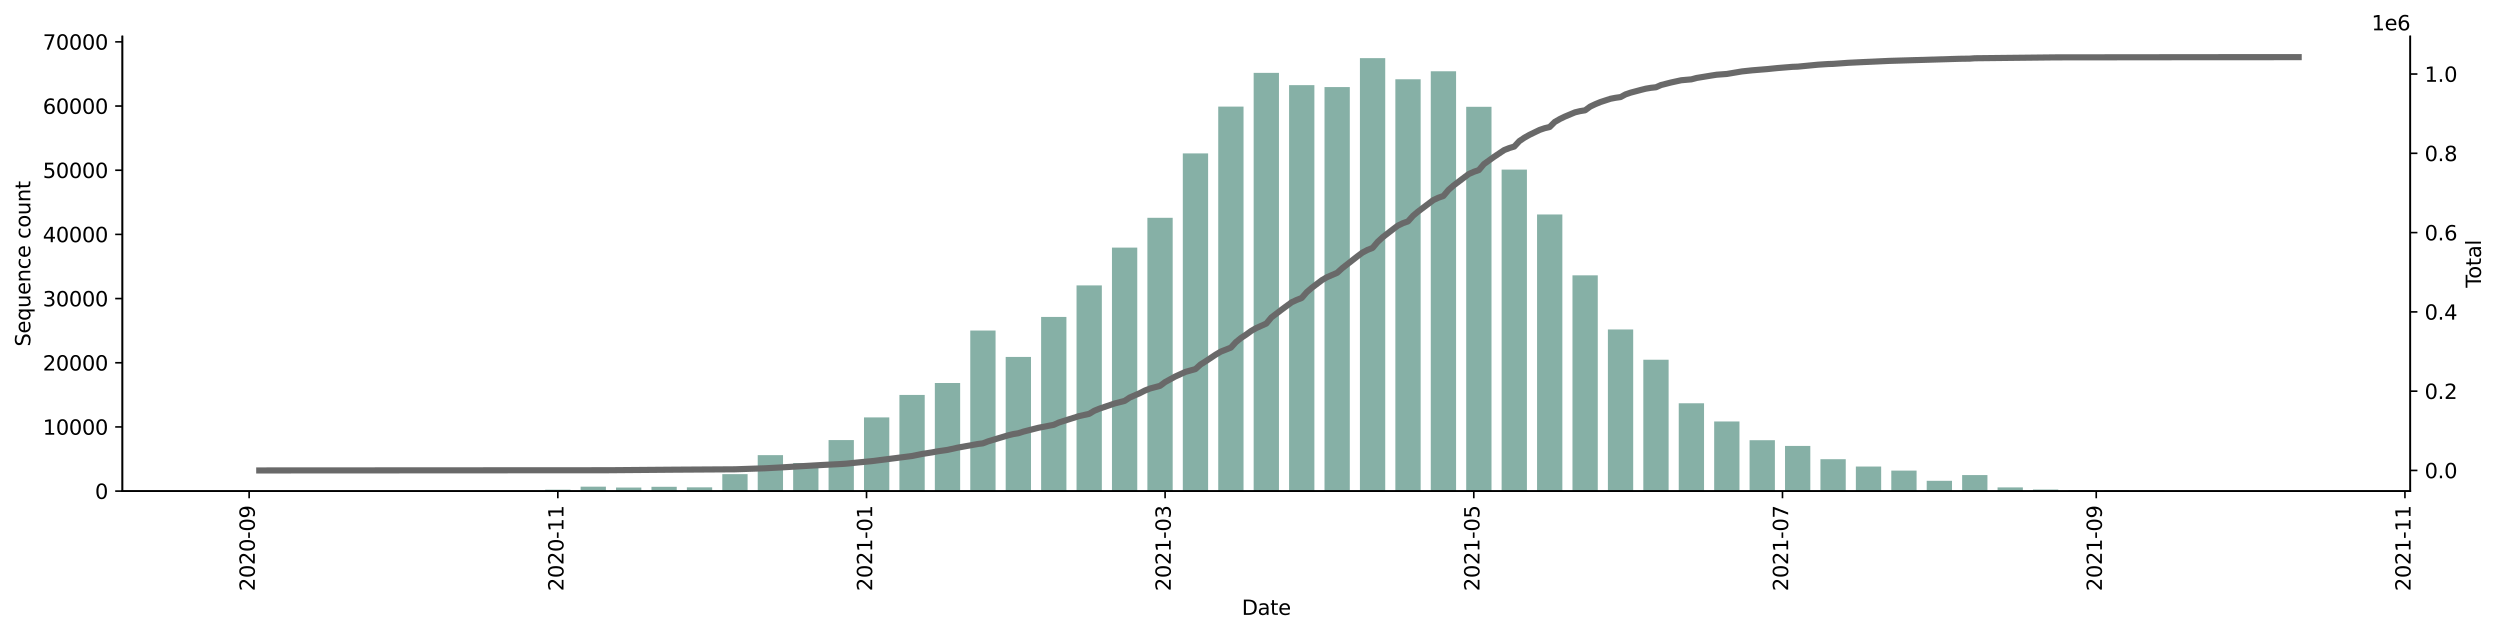 <?xml version="1.0" encoding="utf-8" standalone="no"?>
<!DOCTYPE svg PUBLIC "-//W3C//DTD SVG 1.1//EN"
  "http://www.w3.org/Graphics/SVG/1.1/DTD/svg11.dtd">
<svg height="309.219pt" version="1.1" viewBox="0 0 1219.472 309.219" width="1219.472pt" xmlns="http://www.w3.org/2000/svg" xmlns:xlink="http://www.w3.org/1999/xlink">
 <defs>
  <style type="text/css">*{stroke-linecap:butt;stroke-linejoin:round;}</style>
 </defs>
 <g id="figure_1">
  <g id="patch_1">
   <path d="M 0 309.219 
L 1219.472 309.219 
L 1219.472 0 
L 0 0 
z
" style="fill:#ffffff;"/>
  </g>
  <g id="axes_1">
   <g id="patch_2">
    <path d="M 59.691 239.558 
L 1175.691 239.558 
L 1175.691 17.798 
L 59.691 17.798 
z
" style="fill:#ffffff;"/>
   </g>
   <g id="patch_3">
    <path clip-path="url(#pd4da55c16f)" d="M 110.418 239.558 
L 122.76 239.558 
L 122.76 239.552 
L 110.418 239.552 
z
" style="fill:#86b0a6;"/>
   </g>
   <g id="patch_4">
    <path clip-path="url(#pd4da55c16f)" d="M 144.977 239.558 
L 157.319 239.558 
L 157.319 239.555 
L 144.977 239.555 
z
" style="fill:#86b0a6;"/>
   </g>
   <g id="patch_5">
    <path clip-path="url(#pd4da55c16f)" d="M 162.256 239.558 
L 174.598 239.558 
L 174.598 239.546 
L 162.256 239.546 
z
" style="fill:#86b0a6;"/>
   </g>
   <g id="patch_6">
    <path clip-path="url(#pd4da55c16f)" d="M 179.535 239.558 
L 191.878 239.558 
L 191.878 239.543 
L 179.535 239.543 
z
" style="fill:#86b0a6;"/>
   </g>
   <g id="patch_7">
    <path clip-path="url(#pd4da55c16f)" d="M 196.815 239.558 
L 209.157 239.558 
L 209.157 239.546 
L 196.815 239.546 
z
" style="fill:#86b0a6;"/>
   </g>
   <g id="patch_8">
    <path clip-path="url(#pd4da55c16f)" d="M 214.094 239.558 
L 226.436 239.558 
L 226.436 239.533 
L 214.094 239.533 
z
" style="fill:#86b0a6;"/>
   </g>
   <g id="patch_9">
    <path clip-path="url(#pd4da55c16f)" d="M 231.373 239.558 
L 243.716 239.558 
L 243.716 239.449 
L 231.373 239.449 
z
" style="fill:#86b0a6;"/>
   </g>
   <g id="patch_10">
    <path clip-path="url(#pd4da55c16f)" d="M 248.653 239.558 
L 260.995 239.558 
L 260.995 239.439 
L 248.653 239.439 
z
" style="fill:#86b0a6;"/>
   </g>
   <g id="patch_11">
    <path clip-path="url(#pd4da55c16f)" d="M 265.932 239.558 
L 278.275 239.558 
L 278.275 238.867 
L 265.932 238.867 
z
" style="fill:#86b0a6;"/>
   </g>
   <g id="patch_12">
    <path clip-path="url(#pd4da55c16f)" d="M 283.212 239.558 
L 295.554 239.558 
L 295.554 237.376 
L 283.212 237.376 
z
" style="fill:#86b0a6;"/>
   </g>
   <g id="patch_13">
    <path clip-path="url(#pd4da55c16f)" d="M 300.491 239.558 
L 312.833 239.558 
L 312.833 237.815 
L 300.491 237.815 
z
" style="fill:#86b0a6;"/>
   </g>
   <g id="patch_14">
    <path clip-path="url(#pd4da55c16f)" d="M 317.77 239.558 
L 330.113 239.558 
L 330.113 237.448 
L 317.77 237.448 
z
" style="fill:#86b0a6;"/>
   </g>
   <g id="patch_15">
    <path clip-path="url(#pd4da55c16f)" d="M 335.05 239.558 
L 347.392 239.558 
L 347.392 237.708 
L 335.05 237.708 
z
" style="fill:#86b0a6;"/>
   </g>
   <g id="patch_16">
    <path clip-path="url(#pd4da55c16f)" d="M 352.329 239.558 
L 364.671 239.558 
L 364.671 231.272 
L 352.329 231.272 
z
" style="fill:#86b0a6;"/>
   </g>
   <g id="patch_17">
    <path clip-path="url(#pd4da55c16f)" d="M 369.608 239.558 
L 381.951 239.558 
L 381.951 222.018 
L 369.608 222.018 
z
" style="fill:#86b0a6;"/>
   </g>
   <g id="patch_18">
    <path clip-path="url(#pd4da55c16f)" d="M 386.888 239.558 
L 399.23 239.558 
L 399.23 225.837 
L 386.888 225.837 
z
" style="fill:#86b0a6;"/>
   </g>
   <g id="patch_19">
    <path clip-path="url(#pd4da55c16f)" d="M 404.167 239.558 
L 416.509 239.558 
L 416.509 214.67 
L 404.167 214.67 
z
" style="fill:#86b0a6;"/>
   </g>
   <g id="patch_20">
    <path clip-path="url(#pd4da55c16f)" d="M 421.446 239.558 
L 433.789 239.558 
L 433.789 203.607 
L 421.446 203.607 
z
" style="fill:#86b0a6;"/>
   </g>
   <g id="patch_21">
    <path clip-path="url(#pd4da55c16f)" d="M 438.726 239.558 
L 451.068 239.558 
L 451.068 192.656 
L 438.726 192.656 
z
" style="fill:#86b0a6;"/>
   </g>
   <g id="patch_22">
    <path clip-path="url(#pd4da55c16f)" d="M 456.005 239.558 
L 468.348 239.558 
L 468.348 186.82 
L 456.005 186.82 
z
" style="fill:#86b0a6;"/>
   </g>
   <g id="patch_23">
    <path clip-path="url(#pd4da55c16f)" d="M 473.285 239.558 
L 485.627 239.558 
L 485.627 161.218 
L 473.285 161.218 
z
" style="fill:#86b0a6;"/>
   </g>
   <g id="patch_24">
    <path clip-path="url(#pd4da55c16f)" d="M 490.564 239.558 
L 502.906 239.558 
L 502.906 174.094 
L 490.564 174.094 
z
" style="fill:#86b0a6;"/>
   </g>
   <g id="patch_25">
    <path clip-path="url(#pd4da55c16f)" d="M 507.843 239.558 
L 520.186 239.558 
L 520.186 154.588 
L 507.843 154.588 
z
" style="fill:#86b0a6;"/>
   </g>
   <g id="patch_26">
    <path clip-path="url(#pd4da55c16f)" d="M 525.123 239.558 
L 537.465 239.558 
L 537.465 139.207 
L 525.123 139.207 
z
" style="fill:#86b0a6;"/>
   </g>
   <g id="patch_27">
    <path clip-path="url(#pd4da55c16f)" d="M 542.402 239.558 
L 554.744 239.558 
L 554.744 120.774 
L 542.402 120.774 
z
" style="fill:#86b0a6;"/>
   </g>
   <g id="patch_28">
    <path clip-path="url(#pd4da55c16f)" d="M 559.681 239.558 
L 572.024 239.558 
L 572.024 106.235 
L 559.681 106.235 
z
" style="fill:#86b0a6;"/>
   </g>
   <g id="patch_29">
    <path clip-path="url(#pd4da55c16f)" d="M 576.961 239.558 
L 589.303 239.558 
L 589.303 74.835 
L 576.961 74.835 
z
" style="fill:#86b0a6;"/>
   </g>
   <g id="patch_30">
    <path clip-path="url(#pd4da55c16f)" d="M 594.24 239.558 
L 606.582 239.558 
L 606.582 52.007 
L 594.24 52.007 
z
" style="fill:#86b0a6;"/>
   </g>
   <g id="patch_31">
    <path clip-path="url(#pd4da55c16f)" d="M 611.519 239.558 
L 623.862 239.558 
L 623.862 35.543 
L 611.519 35.543 
z
" style="fill:#86b0a6;"/>
   </g>
   <g id="patch_32">
    <path clip-path="url(#pd4da55c16f)" d="M 628.799 239.558 
L 641.141 239.558 
L 641.141 41.52 
L 628.799 41.52 
z
" style="fill:#86b0a6;"/>
   </g>
   <g id="patch_33">
    <path clip-path="url(#pd4da55c16f)" d="M 646.078 239.558 
L 658.421 239.558 
L 658.421 42.462 
L 646.078 42.462 
z
" style="fill:#86b0a6;"/>
   </g>
   <g id="patch_34">
    <path clip-path="url(#pd4da55c16f)" d="M 663.358 239.558 
L 675.7 239.558 
L 675.7 28.358 
L 663.358 28.358 
z
" style="fill:#86b0a6;"/>
   </g>
   <g id="patch_35">
    <path clip-path="url(#pd4da55c16f)" d="M 680.637 239.558 
L 692.979 239.558 
L 692.979 38.677 
L 680.637 38.677 
z
" style="fill:#86b0a6;"/>
   </g>
   <g id="patch_36">
    <path clip-path="url(#pd4da55c16f)" d="M 697.916 239.558 
L 710.259 239.558 
L 710.259 34.754 
L 697.916 34.754 
z
" style="fill:#86b0a6;"/>
   </g>
   <g id="patch_37">
    <path clip-path="url(#pd4da55c16f)" d="M 715.196 239.558 
L 727.538 239.558 
L 727.538 52.104 
L 715.196 52.104 
z
" style="fill:#86b0a6;"/>
   </g>
   <g id="patch_38">
    <path clip-path="url(#pd4da55c16f)" d="M 732.475 239.558 
L 744.817 239.558 
L 744.817 82.718 
L 732.475 82.718 
z
" style="fill:#86b0a6;"/>
   </g>
   <g id="patch_39">
    <path clip-path="url(#pd4da55c16f)" d="M 749.754 239.558 
L 762.097 239.558 
L 762.097 104.623 
L 749.754 104.623 
z
" style="fill:#86b0a6;"/>
   </g>
   <g id="patch_40">
    <path clip-path="url(#pd4da55c16f)" d="M 767.034 239.558 
L 779.376 239.558 
L 779.376 134.301 
L 767.034 134.301 
z
" style="fill:#86b0a6;"/>
   </g>
   <g id="patch_41">
    <path clip-path="url(#pd4da55c16f)" d="M 784.313 239.558 
L 796.655 239.558 
L 796.655 160.702 
L 784.313 160.702 
z
" style="fill:#86b0a6;"/>
   </g>
   <g id="patch_42">
    <path clip-path="url(#pd4da55c16f)" d="M 801.592 239.558 
L 813.935 239.558 
L 813.935 175.462 
L 801.592 175.462 
z
" style="fill:#86b0a6;"/>
   </g>
   <g id="patch_43">
    <path clip-path="url(#pd4da55c16f)" d="M 818.872 239.558 
L 831.214 239.558 
L 831.214 196.719 
L 818.872 196.719 
z
" style="fill:#86b0a6;"/>
   </g>
   <g id="patch_44">
    <path clip-path="url(#pd4da55c16f)" d="M 836.151 239.558 
L 848.494 239.558 
L 848.494 205.598 
L 836.151 205.598 
z
" style="fill:#86b0a6;"/>
   </g>
   <g id="patch_45">
    <path clip-path="url(#pd4da55c16f)" d="M 853.431 239.558 
L 865.773 239.558 
L 865.773 214.73 
L 853.431 214.73 
z
" style="fill:#86b0a6;"/>
   </g>
   <g id="patch_46">
    <path clip-path="url(#pd4da55c16f)" d="M 870.71 239.558 
L 883.052 239.558 
L 883.052 217.51 
L 870.71 217.51 
z
" style="fill:#86b0a6;"/>
   </g>
   <g id="patch_47">
    <path clip-path="url(#pd4da55c16f)" d="M 887.989 239.558 
L 900.332 239.558 
L 900.332 224.006 
L 887.989 224.006 
z
" style="fill:#86b0a6;"/>
   </g>
   <g id="patch_48">
    <path clip-path="url(#pd4da55c16f)" d="M 905.269 239.558 
L 917.611 239.558 
L 917.611 227.565 
L 905.269 227.565 
z
" style="fill:#86b0a6;"/>
   </g>
   <g id="patch_49">
    <path clip-path="url(#pd4da55c16f)" d="M 922.548 239.558 
L 934.89 239.558 
L 934.89 229.566 
L 922.548 229.566 
z
" style="fill:#86b0a6;"/>
   </g>
   <g id="patch_50">
    <path clip-path="url(#pd4da55c16f)" d="M 939.827 239.558 
L 952.17 239.558 
L 952.17 234.54 
L 939.827 234.54 
z
" style="fill:#86b0a6;"/>
   </g>
   <g id="patch_51">
    <path clip-path="url(#pd4da55c16f)" d="M 957.107 239.558 
L 969.449 239.558 
L 969.449 231.726 
L 957.107 231.726 
z
" style="fill:#86b0a6;"/>
   </g>
   <g id="patch_52">
    <path clip-path="url(#pd4da55c16f)" d="M 974.386 239.558 
L 986.728 239.558 
L 986.728 237.733 
L 974.386 237.733 
z
" style="fill:#86b0a6;"/>
   </g>
   <g id="patch_53">
    <path clip-path="url(#pd4da55c16f)" d="M 991.665 239.558 
L 1004.008 239.558 
L 1004.008 238.779 
L 991.665 238.779 
z
" style="fill:#86b0a6;"/>
   </g>
   <g id="patch_54">
    <path clip-path="url(#pd4da55c16f)" d="M 1008.945 239.558 
L 1021.287 239.558 
L 1021.287 239.079 
L 1008.945 239.079 
z
" style="fill:#86b0a6;"/>
   </g>
   <g id="patch_55">
    <path clip-path="url(#pd4da55c16f)" d="M 1026.224 239.558 
L 1038.567 239.558 
L 1038.567 239.264 
L 1026.224 239.264 
z
" style="fill:#86b0a6;"/>
   </g>
   <g id="patch_56">
    <path clip-path="url(#pd4da55c16f)" d="M 1043.503 239.558 
L 1055.846 239.558 
L 1055.846 239.277 
L 1043.503 239.277 
z
" style="fill:#86b0a6;"/>
   </g>
   <g id="patch_57">
    <path clip-path="url(#pd4da55c16f)" d="M 1060.783 239.558 
L 1073.125 239.558 
L 1073.125 239.427 
L 1060.783 239.427 
z
" style="fill:#86b0a6;"/>
   </g>
   <g id="patch_58">
    <path clip-path="url(#pd4da55c16f)" d="M 1078.062 239.558 
L 1090.405 239.558 
L 1090.405 239.465 
L 1078.062 239.465 
z
" style="fill:#86b0a6;"/>
   </g>
   <g id="patch_59">
    <path clip-path="url(#pd4da55c16f)" d="M 1095.342 239.558 
L 1107.684 239.558 
L 1107.684 239.486 
L 1095.342 239.486 
z
" style="fill:#86b0a6;"/>
   </g>
   <g id="patch_60">
    <path clip-path="url(#pd4da55c16f)" d="M 1112.621 239.558 
L 1124.963 239.558 
L 1124.963 239.552 
L 1112.621 239.552 
z
" style="fill:#86b0a6;"/>
   </g>
   <g id="matplotlib.axis_1">
    <g id="xtick_1">
     <g id="line2d_1">
      <defs>
       <path d="M 0 0 
L 0 3.5 
" id="m0dd7fd057b" style="stroke:#000000;stroke-width:0.8;"/>
      </defs>
      <g>
       <use style="stroke:#000000;stroke-width:0.8;" x="121.526" xlink:href="#m0dd7fd057b" y="239.558"/>
      </g>
     </g>
     <g id="text_1">
      <!-- 2020-09 -->
      <g transform="translate(124.285 288.341)rotate(-90)scale(0.1 -0.1)">
       <defs>
        <path d="M 1228 531 
L 3431 531 
L 3431 0 
L 469 0 
L 469 531 
Q 828 903 1448 1529 
Q 2069 2156 2228 2338 
Q 2531 2678 2651 2914 
Q 2772 3150 2772 3378 
Q 2772 3750 2511 3984 
Q 2250 4219 1831 4219 
Q 1534 4219 1204 4116 
Q 875 4013 500 3803 
L 500 4441 
Q 881 4594 1212 4672 
Q 1544 4750 1819 4750 
Q 2544 4750 2975 4387 
Q 3406 4025 3406 3419 
Q 3406 3131 3298 2873 
Q 3191 2616 2906 2266 
Q 2828 2175 2409 1742 
Q 1991 1309 1228 531 
z
" id="DejaVuSans-32" transform="scale(0.016)"/>
        <path d="M 2034 4250 
Q 1547 4250 1301 3770 
Q 1056 3291 1056 2328 
Q 1056 1369 1301 889 
Q 1547 409 2034 409 
Q 2525 409 2770 889 
Q 3016 1369 3016 2328 
Q 3016 3291 2770 3770 
Q 2525 4250 2034 4250 
z
M 2034 4750 
Q 2819 4750 3233 4129 
Q 3647 3509 3647 2328 
Q 3647 1150 3233 529 
Q 2819 -91 2034 -91 
Q 1250 -91 836 529 
Q 422 1150 422 2328 
Q 422 3509 836 4129 
Q 1250 4750 2034 4750 
z
" id="DejaVuSans-30" transform="scale(0.016)"/>
        <path d="M 313 2009 
L 1997 2009 
L 1997 1497 
L 313 1497 
L 313 2009 
z
" id="DejaVuSans-2d" transform="scale(0.016)"/>
        <path d="M 703 97 
L 703 672 
Q 941 559 1184 500 
Q 1428 441 1663 441 
Q 2288 441 2617 861 
Q 2947 1281 2994 2138 
Q 2813 1869 2534 1725 
Q 2256 1581 1919 1581 
Q 1219 1581 811 2004 
Q 403 2428 403 3163 
Q 403 3881 828 4315 
Q 1253 4750 1959 4750 
Q 2769 4750 3195 4129 
Q 3622 3509 3622 2328 
Q 3622 1225 3098 567 
Q 2575 -91 1691 -91 
Q 1453 -91 1209 -44 
Q 966 3 703 97 
z
M 1959 2075 
Q 2384 2075 2632 2365 
Q 2881 2656 2881 3163 
Q 2881 3666 2632 3958 
Q 2384 4250 1959 4250 
Q 1534 4250 1286 3958 
Q 1038 3666 1038 3163 
Q 1038 2656 1286 2365 
Q 1534 2075 1959 2075 
z
" id="DejaVuSans-39" transform="scale(0.016)"/>
       </defs>
       <use xlink:href="#DejaVuSans-32"/>
       <use x="63.623" xlink:href="#DejaVuSans-30"/>
       <use x="127.246" xlink:href="#DejaVuSans-32"/>
       <use x="190.869" xlink:href="#DejaVuSans-30"/>
       <use x="254.492" xlink:href="#DejaVuSans-2d"/>
       <use x="290.576" xlink:href="#DejaVuSans-30"/>
       <use x="354.199" xlink:href="#DejaVuSans-39"/>
      </g>
     </g>
    </g>
    <g id="xtick_2">
     <g id="line2d_2">
      <g>
       <use style="stroke:#000000;stroke-width:0.8;" x="272.103" xlink:href="#m0dd7fd057b" y="239.558"/>
      </g>
     </g>
     <g id="text_2">
      <!-- 2020-11 -->
      <g transform="translate(274.863 288.341)rotate(-90)scale(0.1 -0.1)">
       <defs>
        <path d="M 794 531 
L 1825 531 
L 1825 4091 
L 703 3866 
L 703 4441 
L 1819 4666 
L 2450 4666 
L 2450 531 
L 3481 531 
L 3481 0 
L 794 0 
L 794 531 
z
" id="DejaVuSans-31" transform="scale(0.016)"/>
       </defs>
       <use xlink:href="#DejaVuSans-32"/>
       <use x="63.623" xlink:href="#DejaVuSans-30"/>
       <use x="127.246" xlink:href="#DejaVuSans-32"/>
       <use x="190.869" xlink:href="#DejaVuSans-30"/>
       <use x="254.492" xlink:href="#DejaVuSans-2d"/>
       <use x="290.576" xlink:href="#DejaVuSans-31"/>
       <use x="354.199" xlink:href="#DejaVuSans-31"/>
      </g>
     </g>
    </g>
    <g id="xtick_3">
     <g id="line2d_3">
      <g>
       <use style="stroke:#000000;stroke-width:0.8;" x="422.681" xlink:href="#m0dd7fd057b" y="239.558"/>
      </g>
     </g>
     <g id="text_3">
      <!-- 2021-01 -->
      <g transform="translate(425.44 288.341)rotate(-90)scale(0.1 -0.1)">
       <use xlink:href="#DejaVuSans-32"/>
       <use x="63.623" xlink:href="#DejaVuSans-30"/>
       <use x="127.246" xlink:href="#DejaVuSans-32"/>
       <use x="190.869" xlink:href="#DejaVuSans-31"/>
       <use x="254.492" xlink:href="#DejaVuSans-2d"/>
       <use x="290.576" xlink:href="#DejaVuSans-30"/>
       <use x="354.199" xlink:href="#DejaVuSans-31"/>
      </g>
     </g>
    </g>
    <g id="xtick_4">
     <g id="line2d_4">
      <g>
       <use style="stroke:#000000;stroke-width:0.8;" x="568.321" xlink:href="#m0dd7fd057b" y="239.558"/>
      </g>
     </g>
     <g id="text_4">
      <!-- 2021-03 -->
      <g transform="translate(571.08 288.341)rotate(-90)scale(0.1 -0.1)">
       <defs>
        <path d="M 2597 2516 
Q 3050 2419 3304 2112 
Q 3559 1806 3559 1356 
Q 3559 666 3084 287 
Q 2609 -91 1734 -91 
Q 1441 -91 1130 -33 
Q 819 25 488 141 
L 488 750 
Q 750 597 1062 519 
Q 1375 441 1716 441 
Q 2309 441 2620 675 
Q 2931 909 2931 1356 
Q 2931 1769 2642 2001 
Q 2353 2234 1838 2234 
L 1294 2234 
L 1294 2753 
L 1863 2753 
Q 2328 2753 2575 2939 
Q 2822 3125 2822 3475 
Q 2822 3834 2567 4026 
Q 2313 4219 1838 4219 
Q 1578 4219 1281 4162 
Q 984 4106 628 3988 
L 628 4550 
Q 988 4650 1302 4700 
Q 1616 4750 1894 4750 
Q 2613 4750 3031 4423 
Q 3450 4097 3450 3541 
Q 3450 3153 3228 2886 
Q 3006 2619 2597 2516 
z
" id="DejaVuSans-33" transform="scale(0.016)"/>
       </defs>
       <use xlink:href="#DejaVuSans-32"/>
       <use x="63.623" xlink:href="#DejaVuSans-30"/>
       <use x="127.246" xlink:href="#DejaVuSans-32"/>
       <use x="190.869" xlink:href="#DejaVuSans-31"/>
       <use x="254.492" xlink:href="#DejaVuSans-2d"/>
       <use x="290.576" xlink:href="#DejaVuSans-30"/>
       <use x="354.199" xlink:href="#DejaVuSans-33"/>
      </g>
     </g>
    </g>
    <g id="xtick_5">
     <g id="line2d_5">
      <g>
       <use style="stroke:#000000;stroke-width:0.8;" x="718.898" xlink:href="#m0dd7fd057b" y="239.558"/>
      </g>
     </g>
     <g id="text_5">
      <!-- 2021-05 -->
      <g transform="translate(721.658 288.341)rotate(-90)scale(0.1 -0.1)">
       <defs>
        <path d="M 691 4666 
L 3169 4666 
L 3169 4134 
L 1269 4134 
L 1269 2991 
Q 1406 3038 1543 3061 
Q 1681 3084 1819 3084 
Q 2600 3084 3056 2656 
Q 3513 2228 3513 1497 
Q 3513 744 3044 326 
Q 2575 -91 1722 -91 
Q 1428 -91 1123 -41 
Q 819 9 494 109 
L 494 744 
Q 775 591 1075 516 
Q 1375 441 1709 441 
Q 2250 441 2565 725 
Q 2881 1009 2881 1497 
Q 2881 1984 2565 2268 
Q 2250 2553 1709 2553 
Q 1456 2553 1204 2497 
Q 953 2441 691 2322 
L 691 4666 
z
" id="DejaVuSans-35" transform="scale(0.016)"/>
       </defs>
       <use xlink:href="#DejaVuSans-32"/>
       <use x="63.623" xlink:href="#DejaVuSans-30"/>
       <use x="127.246" xlink:href="#DejaVuSans-32"/>
       <use x="190.869" xlink:href="#DejaVuSans-31"/>
       <use x="254.492" xlink:href="#DejaVuSans-2d"/>
       <use x="290.576" xlink:href="#DejaVuSans-30"/>
       <use x="354.199" xlink:href="#DejaVuSans-35"/>
      </g>
     </g>
    </g>
    <g id="xtick_6">
     <g id="line2d_6">
      <g>
       <use style="stroke:#000000;stroke-width:0.8;" x="869.476" xlink:href="#m0dd7fd057b" y="239.558"/>
      </g>
     </g>
     <g id="text_6">
      <!-- 2021-07 -->
      <g transform="translate(872.235 288.341)rotate(-90)scale(0.1 -0.1)">
       <defs>
        <path d="M 525 4666 
L 3525 4666 
L 3525 4397 
L 1831 0 
L 1172 0 
L 2766 4134 
L 525 4134 
L 525 4666 
z
" id="DejaVuSans-37" transform="scale(0.016)"/>
       </defs>
       <use xlink:href="#DejaVuSans-32"/>
       <use x="63.623" xlink:href="#DejaVuSans-30"/>
       <use x="127.246" xlink:href="#DejaVuSans-32"/>
       <use x="190.869" xlink:href="#DejaVuSans-31"/>
       <use x="254.492" xlink:href="#DejaVuSans-2d"/>
       <use x="290.576" xlink:href="#DejaVuSans-30"/>
       <use x="354.199" xlink:href="#DejaVuSans-37"/>
      </g>
     </g>
    </g>
    <g id="xtick_7">
     <g id="line2d_7">
      <g>
       <use style="stroke:#000000;stroke-width:0.8;" x="1022.521" xlink:href="#m0dd7fd057b" y="239.558"/>
      </g>
     </g>
     <g id="text_7">
      <!-- 2021-09 -->
      <g transform="translate(1025.281 288.341)rotate(-90)scale(0.1 -0.1)">
       <use xlink:href="#DejaVuSans-32"/>
       <use x="63.623" xlink:href="#DejaVuSans-30"/>
       <use x="127.246" xlink:href="#DejaVuSans-32"/>
       <use x="190.869" xlink:href="#DejaVuSans-31"/>
       <use x="254.492" xlink:href="#DejaVuSans-2d"/>
       <use x="290.576" xlink:href="#DejaVuSans-30"/>
       <use x="354.199" xlink:href="#DejaVuSans-39"/>
      </g>
     </g>
    </g>
    <g id="xtick_8">
     <g id="line2d_8">
      <g>
       <use style="stroke:#000000;stroke-width:0.8;" x="1173.099" xlink:href="#m0dd7fd057b" y="239.558"/>
      </g>
     </g>
     <g id="text_8">
      <!-- 2021-11 -->
      <g transform="translate(1175.858 288.341)rotate(-90)scale(0.1 -0.1)">
       <use xlink:href="#DejaVuSans-32"/>
       <use x="63.623" xlink:href="#DejaVuSans-30"/>
       <use x="127.246" xlink:href="#DejaVuSans-32"/>
       <use x="190.869" xlink:href="#DejaVuSans-31"/>
       <use x="254.492" xlink:href="#DejaVuSans-2d"/>
       <use x="290.576" xlink:href="#DejaVuSans-31"/>
       <use x="354.199" xlink:href="#DejaVuSans-31"/>
      </g>
     </g>
    </g>
    <g id="text_9">
     <!-- Date -->
     <g transform="translate(605.74 299.94)scale(0.1 -0.1)">
      <defs>
       <path d="M 1259 4147 
L 1259 519 
L 2022 519 
Q 2988 519 3436 956 
Q 3884 1394 3884 2338 
Q 3884 3275 3436 3711 
Q 2988 4147 2022 4147 
L 1259 4147 
z
M 628 4666 
L 1925 4666 
Q 3281 4666 3915 4102 
Q 4550 3538 4550 2338 
Q 4550 1131 3912 565 
Q 3275 0 1925 0 
L 628 0 
L 628 4666 
z
" id="DejaVuSans-44" transform="scale(0.016)"/>
       <path d="M 2194 1759 
Q 1497 1759 1228 1600 
Q 959 1441 959 1056 
Q 959 750 1161 570 
Q 1363 391 1709 391 
Q 2188 391 2477 730 
Q 2766 1069 2766 1631 
L 2766 1759 
L 2194 1759 
z
M 3341 1997 
L 3341 0 
L 2766 0 
L 2766 531 
Q 2569 213 2275 61 
Q 1981 -91 1556 -91 
Q 1019 -91 701 211 
Q 384 513 384 1019 
Q 384 1609 779 1909 
Q 1175 2209 1959 2209 
L 2766 2209 
L 2766 2266 
Q 2766 2663 2505 2880 
Q 2244 3097 1772 3097 
Q 1472 3097 1187 3025 
Q 903 2953 641 2809 
L 641 3341 
Q 956 3463 1253 3523 
Q 1550 3584 1831 3584 
Q 2591 3584 2966 3190 
Q 3341 2797 3341 1997 
z
" id="DejaVuSans-61" transform="scale(0.016)"/>
       <path d="M 1172 4494 
L 1172 3500 
L 2356 3500 
L 2356 3053 
L 1172 3053 
L 1172 1153 
Q 1172 725 1289 603 
Q 1406 481 1766 481 
L 2356 481 
L 2356 0 
L 1766 0 
Q 1100 0 847 248 
Q 594 497 594 1153 
L 594 3053 
L 172 3053 
L 172 3500 
L 594 3500 
L 594 4494 
L 1172 4494 
z
" id="DejaVuSans-74" transform="scale(0.016)"/>
       <path d="M 3597 1894 
L 3597 1613 
L 953 1613 
Q 991 1019 1311 708 
Q 1631 397 2203 397 
Q 2534 397 2845 478 
Q 3156 559 3463 722 
L 3463 178 
Q 3153 47 2828 -22 
Q 2503 -91 2169 -91 
Q 1331 -91 842 396 
Q 353 884 353 1716 
Q 353 2575 817 3079 
Q 1281 3584 2069 3584 
Q 2775 3584 3186 3129 
Q 3597 2675 3597 1894 
z
M 3022 2063 
Q 3016 2534 2758 2815 
Q 2500 3097 2075 3097 
Q 1594 3097 1305 2825 
Q 1016 2553 972 2059 
L 3022 2063 
z
" id="DejaVuSans-65" transform="scale(0.016)"/>
      </defs>
      <use xlink:href="#DejaVuSans-44"/>
      <use x="77.002" xlink:href="#DejaVuSans-61"/>
      <use x="138.281" xlink:href="#DejaVuSans-74"/>
      <use x="177.49" xlink:href="#DejaVuSans-65"/>
     </g>
    </g>
   </g>
   <g id="matplotlib.axis_2">
    <g id="ytick_1">
     <g id="line2d_9">
      <defs>
       <path d="M 0 0 
L -3.5 0 
" id="m0d70fb361c" style="stroke:#000000;stroke-width:0.8;"/>
      </defs>
      <g>
       <use style="stroke:#000000;stroke-width:0.8;" x="59.691" xlink:href="#m0d70fb361c" y="239.558"/>
      </g>
     </g>
     <g id="text_10">
      <!-- 0 -->
      <g transform="translate(46.328 243.358)scale(0.1 -0.1)">
       <use xlink:href="#DejaVuSans-30"/>
      </g>
     </g>
    </g>
    <g id="ytick_2">
     <g id="line2d_10">
      <g>
       <use style="stroke:#000000;stroke-width:0.8;" x="59.691" xlink:href="#m0d70fb361c" y="208.252"/>
      </g>
     </g>
     <g id="text_11">
      <!-- 10000 -->
      <g transform="translate(20.878 212.052)scale(0.1 -0.1)">
       <use xlink:href="#DejaVuSans-31"/>
       <use x="63.623" xlink:href="#DejaVuSans-30"/>
       <use x="127.246" xlink:href="#DejaVuSans-30"/>
       <use x="190.869" xlink:href="#DejaVuSans-30"/>
       <use x="254.492" xlink:href="#DejaVuSans-30"/>
      </g>
     </g>
    </g>
    <g id="ytick_3">
     <g id="line2d_11">
      <g>
       <use style="stroke:#000000;stroke-width:0.8;" x="59.691" xlink:href="#m0d70fb361c" y="176.946"/>
      </g>
     </g>
     <g id="text_12">
      <!-- 20000 -->
      <g transform="translate(20.878 180.746)scale(0.1 -0.1)">
       <use xlink:href="#DejaVuSans-32"/>
       <use x="63.623" xlink:href="#DejaVuSans-30"/>
       <use x="127.246" xlink:href="#DejaVuSans-30"/>
       <use x="190.869" xlink:href="#DejaVuSans-30"/>
       <use x="254.492" xlink:href="#DejaVuSans-30"/>
      </g>
     </g>
    </g>
    <g id="ytick_4">
     <g id="line2d_12">
      <g>
       <use style="stroke:#000000;stroke-width:0.8;" x="59.691" xlink:href="#m0d70fb361c" y="145.64"/>
      </g>
     </g>
     <g id="text_13">
      <!-- 30000 -->
      <g transform="translate(20.878 149.44)scale(0.1 -0.1)">
       <use xlink:href="#DejaVuSans-33"/>
       <use x="63.623" xlink:href="#DejaVuSans-30"/>
       <use x="127.246" xlink:href="#DejaVuSans-30"/>
       <use x="190.869" xlink:href="#DejaVuSans-30"/>
       <use x="254.492" xlink:href="#DejaVuSans-30"/>
      </g>
     </g>
    </g>
    <g id="ytick_5">
     <g id="line2d_13">
      <g>
       <use style="stroke:#000000;stroke-width:0.8;" x="59.691" xlink:href="#m0d70fb361c" y="114.334"/>
      </g>
     </g>
     <g id="text_14">
      <!-- 40000 -->
      <g transform="translate(20.878 118.133)scale(0.1 -0.1)">
       <defs>
        <path d="M 2419 4116 
L 825 1625 
L 2419 1625 
L 2419 4116 
z
M 2253 4666 
L 3047 4666 
L 3047 1625 
L 3713 1625 
L 3713 1100 
L 3047 1100 
L 3047 0 
L 2419 0 
L 2419 1100 
L 313 1100 
L 313 1709 
L 2253 4666 
z
" id="DejaVuSans-34" transform="scale(0.016)"/>
       </defs>
       <use xlink:href="#DejaVuSans-34"/>
       <use x="63.623" xlink:href="#DejaVuSans-30"/>
       <use x="127.246" xlink:href="#DejaVuSans-30"/>
       <use x="190.869" xlink:href="#DejaVuSans-30"/>
       <use x="254.492" xlink:href="#DejaVuSans-30"/>
      </g>
     </g>
    </g>
    <g id="ytick_6">
     <g id="line2d_14">
      <g>
       <use style="stroke:#000000;stroke-width:0.8;" x="59.691" xlink:href="#m0d70fb361c" y="83.028"/>
      </g>
     </g>
     <g id="text_15">
      <!-- 50000 -->
      <g transform="translate(20.878 86.827)scale(0.1 -0.1)">
       <use xlink:href="#DejaVuSans-35"/>
       <use x="63.623" xlink:href="#DejaVuSans-30"/>
       <use x="127.246" xlink:href="#DejaVuSans-30"/>
       <use x="190.869" xlink:href="#DejaVuSans-30"/>
       <use x="254.492" xlink:href="#DejaVuSans-30"/>
      </g>
     </g>
    </g>
    <g id="ytick_7">
     <g id="line2d_15">
      <g>
       <use style="stroke:#000000;stroke-width:0.8;" x="59.691" xlink:href="#m0d70fb361c" y="51.722"/>
      </g>
     </g>
     <g id="text_16">
      <!-- 60000 -->
      <g transform="translate(20.878 55.521)scale(0.1 -0.1)">
       <defs>
        <path d="M 2113 2584 
Q 1688 2584 1439 2293 
Q 1191 2003 1191 1497 
Q 1191 994 1439 701 
Q 1688 409 2113 409 
Q 2538 409 2786 701 
Q 3034 994 3034 1497 
Q 3034 2003 2786 2293 
Q 2538 2584 2113 2584 
z
M 3366 4563 
L 3366 3988 
Q 3128 4100 2886 4159 
Q 2644 4219 2406 4219 
Q 1781 4219 1451 3797 
Q 1122 3375 1075 2522 
Q 1259 2794 1537 2939 
Q 1816 3084 2150 3084 
Q 2853 3084 3261 2657 
Q 3669 2231 3669 1497 
Q 3669 778 3244 343 
Q 2819 -91 2113 -91 
Q 1303 -91 875 529 
Q 447 1150 447 2328 
Q 447 3434 972 4092 
Q 1497 4750 2381 4750 
Q 2619 4750 2861 4703 
Q 3103 4656 3366 4563 
z
" id="DejaVuSans-36" transform="scale(0.016)"/>
       </defs>
       <use xlink:href="#DejaVuSans-36"/>
       <use x="63.623" xlink:href="#DejaVuSans-30"/>
       <use x="127.246" xlink:href="#DejaVuSans-30"/>
       <use x="190.869" xlink:href="#DejaVuSans-30"/>
       <use x="254.492" xlink:href="#DejaVuSans-30"/>
      </g>
     </g>
    </g>
    <g id="ytick_8">
     <g id="line2d_16">
      <g>
       <use style="stroke:#000000;stroke-width:0.8;" x="59.691" xlink:href="#m0d70fb361c" y="20.416"/>
      </g>
     </g>
     <g id="text_17">
      <!-- 70000 -->
      <g transform="translate(20.878 24.215)scale(0.1 -0.1)">
       <use xlink:href="#DejaVuSans-37"/>
       <use x="63.623" xlink:href="#DejaVuSans-30"/>
       <use x="127.246" xlink:href="#DejaVuSans-30"/>
       <use x="190.869" xlink:href="#DejaVuSans-30"/>
       <use x="254.492" xlink:href="#DejaVuSans-30"/>
      </g>
     </g>
    </g>
    <g id="text_18">
     <!-- Sequence count -->
     <g transform="translate(14.798 169.039)rotate(-90)scale(0.1 -0.1)">
      <defs>
       <path d="M 3425 4513 
L 3425 3897 
Q 3066 4069 2747 4153 
Q 2428 4238 2131 4238 
Q 1616 4238 1336 4038 
Q 1056 3838 1056 3469 
Q 1056 3159 1242 3001 
Q 1428 2844 1947 2747 
L 2328 2669 
Q 3034 2534 3370 2195 
Q 3706 1856 3706 1288 
Q 3706 609 3251 259 
Q 2797 -91 1919 -91 
Q 1588 -91 1214 -16 
Q 841 59 441 206 
L 441 856 
Q 825 641 1194 531 
Q 1563 422 1919 422 
Q 2459 422 2753 634 
Q 3047 847 3047 1241 
Q 3047 1584 2836 1778 
Q 2625 1972 2144 2069 
L 1759 2144 
Q 1053 2284 737 2584 
Q 422 2884 422 3419 
Q 422 4038 858 4394 
Q 1294 4750 2059 4750 
Q 2388 4750 2728 4690 
Q 3069 4631 3425 4513 
z
" id="DejaVuSans-53" transform="scale(0.016)"/>
       <path d="M 947 1747 
Q 947 1113 1208 752 
Q 1469 391 1925 391 
Q 2381 391 2643 752 
Q 2906 1113 2906 1747 
Q 2906 2381 2643 2742 
Q 2381 3103 1925 3103 
Q 1469 3103 1208 2742 
Q 947 2381 947 1747 
z
M 2906 525 
Q 2725 213 2448 61 
Q 2172 -91 1784 -91 
Q 1150 -91 751 415 
Q 353 922 353 1747 
Q 353 2572 751 3078 
Q 1150 3584 1784 3584 
Q 2172 3584 2448 3432 
Q 2725 3281 2906 2969 
L 2906 3500 
L 3481 3500 
L 3481 -1331 
L 2906 -1331 
L 2906 525 
z
" id="DejaVuSans-71" transform="scale(0.016)"/>
       <path d="M 544 1381 
L 544 3500 
L 1119 3500 
L 1119 1403 
Q 1119 906 1312 657 
Q 1506 409 1894 409 
Q 2359 409 2629 706 
Q 2900 1003 2900 1516 
L 2900 3500 
L 3475 3500 
L 3475 0 
L 2900 0 
L 2900 538 
Q 2691 219 2414 64 
Q 2138 -91 1772 -91 
Q 1169 -91 856 284 
Q 544 659 544 1381 
z
M 1991 3584 
L 1991 3584 
z
" id="DejaVuSans-75" transform="scale(0.016)"/>
       <path d="M 3513 2113 
L 3513 0 
L 2938 0 
L 2938 2094 
Q 2938 2591 2744 2837 
Q 2550 3084 2163 3084 
Q 1697 3084 1428 2787 
Q 1159 2491 1159 1978 
L 1159 0 
L 581 0 
L 581 3500 
L 1159 3500 
L 1159 2956 
Q 1366 3272 1645 3428 
Q 1925 3584 2291 3584 
Q 2894 3584 3203 3211 
Q 3513 2838 3513 2113 
z
" id="DejaVuSans-6e" transform="scale(0.016)"/>
       <path d="M 3122 3366 
L 3122 2828 
Q 2878 2963 2633 3030 
Q 2388 3097 2138 3097 
Q 1578 3097 1268 2742 
Q 959 2388 959 1747 
Q 959 1106 1268 751 
Q 1578 397 2138 397 
Q 2388 397 2633 464 
Q 2878 531 3122 666 
L 3122 134 
Q 2881 22 2623 -34 
Q 2366 -91 2075 -91 
Q 1284 -91 818 406 
Q 353 903 353 1747 
Q 353 2603 823 3093 
Q 1294 3584 2113 3584 
Q 2378 3584 2631 3529 
Q 2884 3475 3122 3366 
z
" id="DejaVuSans-63" transform="scale(0.016)"/>
       <path id="DejaVuSans-20" transform="scale(0.016)"/>
       <path d="M 1959 3097 
Q 1497 3097 1228 2736 
Q 959 2375 959 1747 
Q 959 1119 1226 758 
Q 1494 397 1959 397 
Q 2419 397 2687 759 
Q 2956 1122 2956 1747 
Q 2956 2369 2687 2733 
Q 2419 3097 1959 3097 
z
M 1959 3584 
Q 2709 3584 3137 3096 
Q 3566 2609 3566 1747 
Q 3566 888 3137 398 
Q 2709 -91 1959 -91 
Q 1206 -91 779 398 
Q 353 888 353 1747 
Q 353 2609 779 3096 
Q 1206 3584 1959 3584 
z
" id="DejaVuSans-6f" transform="scale(0.016)"/>
      </defs>
      <use xlink:href="#DejaVuSans-53"/>
      <use x="63.477" xlink:href="#DejaVuSans-65"/>
      <use x="125" xlink:href="#DejaVuSans-71"/>
      <use x="188.477" xlink:href="#DejaVuSans-75"/>
      <use x="251.855" xlink:href="#DejaVuSans-65"/>
      <use x="313.379" xlink:href="#DejaVuSans-6e"/>
      <use x="376.758" xlink:href="#DejaVuSans-63"/>
      <use x="431.738" xlink:href="#DejaVuSans-65"/>
      <use x="493.262" xlink:href="#DejaVuSans-20"/>
      <use x="525.049" xlink:href="#DejaVuSans-63"/>
      <use x="580.029" xlink:href="#DejaVuSans-6f"/>
      <use x="641.211" xlink:href="#DejaVuSans-75"/>
      <use x="704.59" xlink:href="#DejaVuSans-6e"/>
      <use x="767.969" xlink:href="#DejaVuSans-74"/>
     </g>
    </g>
   </g>
   <g id="patch_61">
    <path d="M 59.691 239.558 
L 59.691 17.798 
" style="fill:none;stroke:#000000;stroke-linecap:square;stroke-linejoin:miter;stroke-width:0.8;"/>
   </g>
   <g id="patch_62">
    <path d="M 1175.691 239.558 
L 1175.691 17.798 
" style="fill:none;stroke:#000000;stroke-linecap:square;stroke-linejoin:miter;stroke-width:0.8;"/>
   </g>
   <g id="patch_63">
    <path d="M 59.691 239.558 
L 1175.691 239.558 
" style="fill:none;stroke:#000000;stroke-linecap:square;stroke-linejoin:miter;stroke-width:0.8;"/>
   </g>
  </g>
  <g id="axes_2">
   <g id="matplotlib.axis_3">
    <g id="ytick_9">
     <g id="line2d_17">
      <defs>
       <path d="M 0 0 
L 3.5 0 
" id="mc84c8cf1c1" style="stroke:#000000;stroke-width:0.8;"/>
      </defs>
      <g>
       <use style="stroke:#000000;stroke-width:0.8;" x="1175.691" xlink:href="#mc84c8cf1c1" y="229.479"/>
      </g>
     </g>
     <g id="text_19">
      <!-- 0.0 -->
      <g transform="translate(1182.691 233.278)scale(0.1 -0.1)">
       <defs>
        <path d="M 684 794 
L 1344 794 
L 1344 0 
L 684 0 
L 684 794 
z
" id="DejaVuSans-2e" transform="scale(0.016)"/>
       </defs>
       <use xlink:href="#DejaVuSans-30"/>
       <use x="63.623" xlink:href="#DejaVuSans-2e"/>
       <use x="95.41" xlink:href="#DejaVuSans-30"/>
      </g>
     </g>
    </g>
    <g id="ytick_10">
     <g id="line2d_18">
      <g>
       <use style="stroke:#000000;stroke-width:0.8;" x="1175.691" xlink:href="#mc84c8cf1c1" y="190.806"/>
      </g>
     </g>
     <g id="text_20">
      <!-- 0.2 -->
      <g transform="translate(1182.691 194.605)scale(0.1 -0.1)">
       <use xlink:href="#DejaVuSans-30"/>
       <use x="63.623" xlink:href="#DejaVuSans-2e"/>
       <use x="95.41" xlink:href="#DejaVuSans-32"/>
      </g>
     </g>
    </g>
    <g id="ytick_11">
     <g id="line2d_19">
      <g>
       <use style="stroke:#000000;stroke-width:0.8;" x="1175.691" xlink:href="#mc84c8cf1c1" y="152.133"/>
      </g>
     </g>
     <g id="text_21">
      <!-- 0.4 -->
      <g transform="translate(1182.691 155.932)scale(0.1 -0.1)">
       <use xlink:href="#DejaVuSans-30"/>
       <use x="63.623" xlink:href="#DejaVuSans-2e"/>
       <use x="95.41" xlink:href="#DejaVuSans-34"/>
      </g>
     </g>
    </g>
    <g id="ytick_12">
     <g id="line2d_20">
      <g>
       <use style="stroke:#000000;stroke-width:0.8;" x="1175.691" xlink:href="#mc84c8cf1c1" y="113.46"/>
      </g>
     </g>
     <g id="text_22">
      <!-- 0.6 -->
      <g transform="translate(1182.691 117.259)scale(0.1 -0.1)">
       <use xlink:href="#DejaVuSans-30"/>
       <use x="63.623" xlink:href="#DejaVuSans-2e"/>
       <use x="95.41" xlink:href="#DejaVuSans-36"/>
      </g>
     </g>
    </g>
    <g id="ytick_13">
     <g id="line2d_21">
      <g>
       <use style="stroke:#000000;stroke-width:0.8;" x="1175.691" xlink:href="#mc84c8cf1c1" y="74.786"/>
      </g>
     </g>
     <g id="text_23">
      <!-- 0.8 -->
      <g transform="translate(1182.691 78.586)scale(0.1 -0.1)">
       <defs>
        <path d="M 2034 2216 
Q 1584 2216 1326 1975 
Q 1069 1734 1069 1313 
Q 1069 891 1326 650 
Q 1584 409 2034 409 
Q 2484 409 2743 651 
Q 3003 894 3003 1313 
Q 3003 1734 2745 1975 
Q 2488 2216 2034 2216 
z
M 1403 2484 
Q 997 2584 770 2862 
Q 544 3141 544 3541 
Q 544 4100 942 4425 
Q 1341 4750 2034 4750 
Q 2731 4750 3128 4425 
Q 3525 4100 3525 3541 
Q 3525 3141 3298 2862 
Q 3072 2584 2669 2484 
Q 3125 2378 3379 2068 
Q 3634 1759 3634 1313 
Q 3634 634 3220 271 
Q 2806 -91 2034 -91 
Q 1263 -91 848 271 
Q 434 634 434 1313 
Q 434 1759 690 2068 
Q 947 2378 1403 2484 
z
M 1172 3481 
Q 1172 3119 1398 2916 
Q 1625 2713 2034 2713 
Q 2441 2713 2670 2916 
Q 2900 3119 2900 3481 
Q 2900 3844 2670 4047 
Q 2441 4250 2034 4250 
Q 1625 4250 1398 4047 
Q 1172 3844 1172 3481 
z
" id="DejaVuSans-38" transform="scale(0.016)"/>
       </defs>
       <use xlink:href="#DejaVuSans-30"/>
       <use x="63.623" xlink:href="#DejaVuSans-2e"/>
       <use x="95.41" xlink:href="#DejaVuSans-38"/>
      </g>
     </g>
    </g>
    <g id="ytick_14">
     <g id="line2d_22">
      <g>
       <use style="stroke:#000000;stroke-width:0.8;" x="1175.691" xlink:href="#mc84c8cf1c1" y="36.113"/>
      </g>
     </g>
     <g id="text_24">
      <!-- 1.0 -->
      <g transform="translate(1182.691 39.913)scale(0.1 -0.1)">
       <use xlink:href="#DejaVuSans-31"/>
       <use x="63.623" xlink:href="#DejaVuSans-2e"/>
       <use x="95.41" xlink:href="#DejaVuSans-30"/>
      </g>
     </g>
    </g>
    <g id="text_25">
     <!-- Total -->
     <g transform="translate(1210.192 140.355)rotate(-90)scale(0.1 -0.1)">
      <defs>
       <path d="M -19 4666 
L 3928 4666 
L 3928 4134 
L 2272 4134 
L 2272 0 
L 1638 0 
L 1638 4134 
L -19 4134 
L -19 4666 
z
" id="DejaVuSans-54" transform="scale(0.016)"/>
       <path d="M 603 4863 
L 1178 4863 
L 1178 0 
L 603 0 
L 603 4863 
z
" id="DejaVuSans-6c" transform="scale(0.016)"/>
      </defs>
      <use xlink:href="#DejaVuSans-54"/>
      <use x="44.084" xlink:href="#DejaVuSans-6f"/>
      <use x="105.266" xlink:href="#DejaVuSans-74"/>
      <use x="144.475" xlink:href="#DejaVuSans-61"/>
      <use x="205.754" xlink:href="#DejaVuSans-6c"/>
     </g>
    </g>
    <g id="text_26">
     <!-- 1e6 -->
     <g transform="translate(1156.812 14.798)scale(0.1 -0.1)">
      <use xlink:href="#DejaVuSans-31"/>
      <use x="63.623" xlink:href="#DejaVuSans-65"/>
      <use x="125.146" xlink:href="#DejaVuSans-36"/>
     </g>
    </g>
   </g>
   <g id="line2d_23">
    <path clip-path="url(#pd4da55c16f)" d="M 126.463 229.478 
L 296.788 229.373 
L 328.878 229.107 
L 358.5 228.917 
L 373.311 228.418 
L 380.717 228.014 
L 400.464 226.846 
L 410.338 226.337 
L 412.807 226.173 
L 417.744 225.657 
L 425.149 224.95 
L 444.897 222.432 
L 449.834 221.422 
L 454.771 220.651 
L 457.239 220.178 
L 462.176 219.459 
L 467.113 218.366 
L 476.987 216.575 
L 479.456 216.257 
L 481.924 215.31 
L 491.798 212.331 
L 494.267 211.736 
L 496.735 211.327 
L 499.204 210.536 
L 506.609 208.646 
L 511.546 207.693 
L 514.014 207.226 
L 516.483 206.099 
L 526.357 202.964 
L 531.294 201.867 
L 533.762 200.378 
L 536.231 199.362 
L 543.636 196.833 
L 548.573 195.56 
L 551.042 193.926 
L 555.979 191.779 
L 558.447 190.514 
L 560.916 189.532 
L 565.853 188.216 
L 568.321 186.374 
L 573.258 183.669 
L 578.195 181.422 
L 583.132 180.035 
L 585.6 177.805 
L 588.069 176.262 
L 593.006 172.974 
L 595.474 171.523 
L 600.411 169.569 
L 602.88 166.857 
L 605.348 164.863 
L 607.817 163.237 
L 610.285 161.454 
L 612.754 160.034 
L 617.691 157.824 
L 620.159 154.846 
L 625.096 151.096 
L 630.033 147.46 
L 632.502 146.315 
L 634.97 145.334 
L 637.438 142.48 
L 639.907 140.361 
L 644.844 136.637 
L 647.312 135.205 
L 652.249 133.072 
L 654.718 130.837 
L 662.123 125.04 
L 664.592 123.202 
L 667.06 121.909 
L 669.529 120.929 
L 671.997 117.987 
L 674.466 115.713 
L 679.403 111.9 
L 681.871 110.05 
L 684.34 108.864 
L 686.808 107.992 
L 689.277 105.235 
L 691.745 103.177 
L 699.15 97.598 
L 701.619 96.456 
L 704.087 95.578 
L 706.556 92.641 
L 709.024 90.483 
L 716.43 84.895 
L 718.898 83.806 
L 721.367 82.952 
L 723.835 80.046 
L 728.772 76.501 
L 733.709 73.21 
L 736.178 72.228 
L 738.646 71.489 
L 741.115 68.829 
L 743.583 67.165 
L 746.052 65.773 
L 750.989 63.383 
L 753.457 62.54 
L 755.926 61.938 
L 758.394 59.477 
L 760.862 58.06 
L 763.331 56.865 
L 768.268 54.801 
L 770.736 54.206 
L 773.205 53.806 
L 775.673 51.997 
L 778.142 50.83 
L 780.61 49.8 
L 785.547 48.183 
L 788.016 47.704 
L 790.484 47.352 
L 792.953 46.026 
L 795.421 45.185 
L 800.358 43.866 
L 802.827 43.254 
L 805.295 42.834 
L 807.764 42.567 
L 810.232 41.475 
L 815.169 40.22 
L 820.106 39.144 
L 825.043 38.707 
L 827.511 38.041 
L 834.917 36.825 
L 837.385 36.443 
L 842.322 36.077 
L 849.728 34.832 
L 854.665 34.305 
L 862.07 33.7 
L 867.007 33.199 
L 874.413 32.598 
L 876.881 32.513 
L 886.755 31.557 
L 891.692 31.236 
L 894.16 31.161 
L 901.566 30.634 
L 908.971 30.275 
L 913.908 30.059 
L 921.314 29.708 
L 955.872 28.674 
L 960.809 28.607 
L 963.278 28.417 
L 1002.774 27.984 
L 1079.296 27.89 
L 1121.261 27.878 
L 1121.261 27.878 
" style="fill:none;stroke:#696969;stroke-linecap:square;stroke-width:3;"/>
   </g>
   <g id="patch_64">
    <path d="M 59.691 239.558 
L 59.691 17.798 
" style="fill:none;stroke:#000000;stroke-linecap:square;stroke-linejoin:miter;stroke-width:0.8;"/>
   </g>
   <g id="patch_65">
    <path d="M 1175.691 239.558 
L 1175.691 17.798 
" style="fill:none;stroke:#000000;stroke-linecap:square;stroke-linejoin:miter;stroke-width:0.8;"/>
   </g>
   <g id="patch_66">
    <path d="M 59.691 239.558 
L 1175.691 239.558 
" style="fill:none;stroke:#000000;stroke-linecap:square;stroke-linejoin:miter;stroke-width:0.8;"/>
   </g>
  </g>
 </g>
 <defs>
  <clipPath id="pd4da55c16f">
   <rect height="221.76" width="1116" x="59.691" y="17.798"/>
  </clipPath>
 </defs>
</svg>
